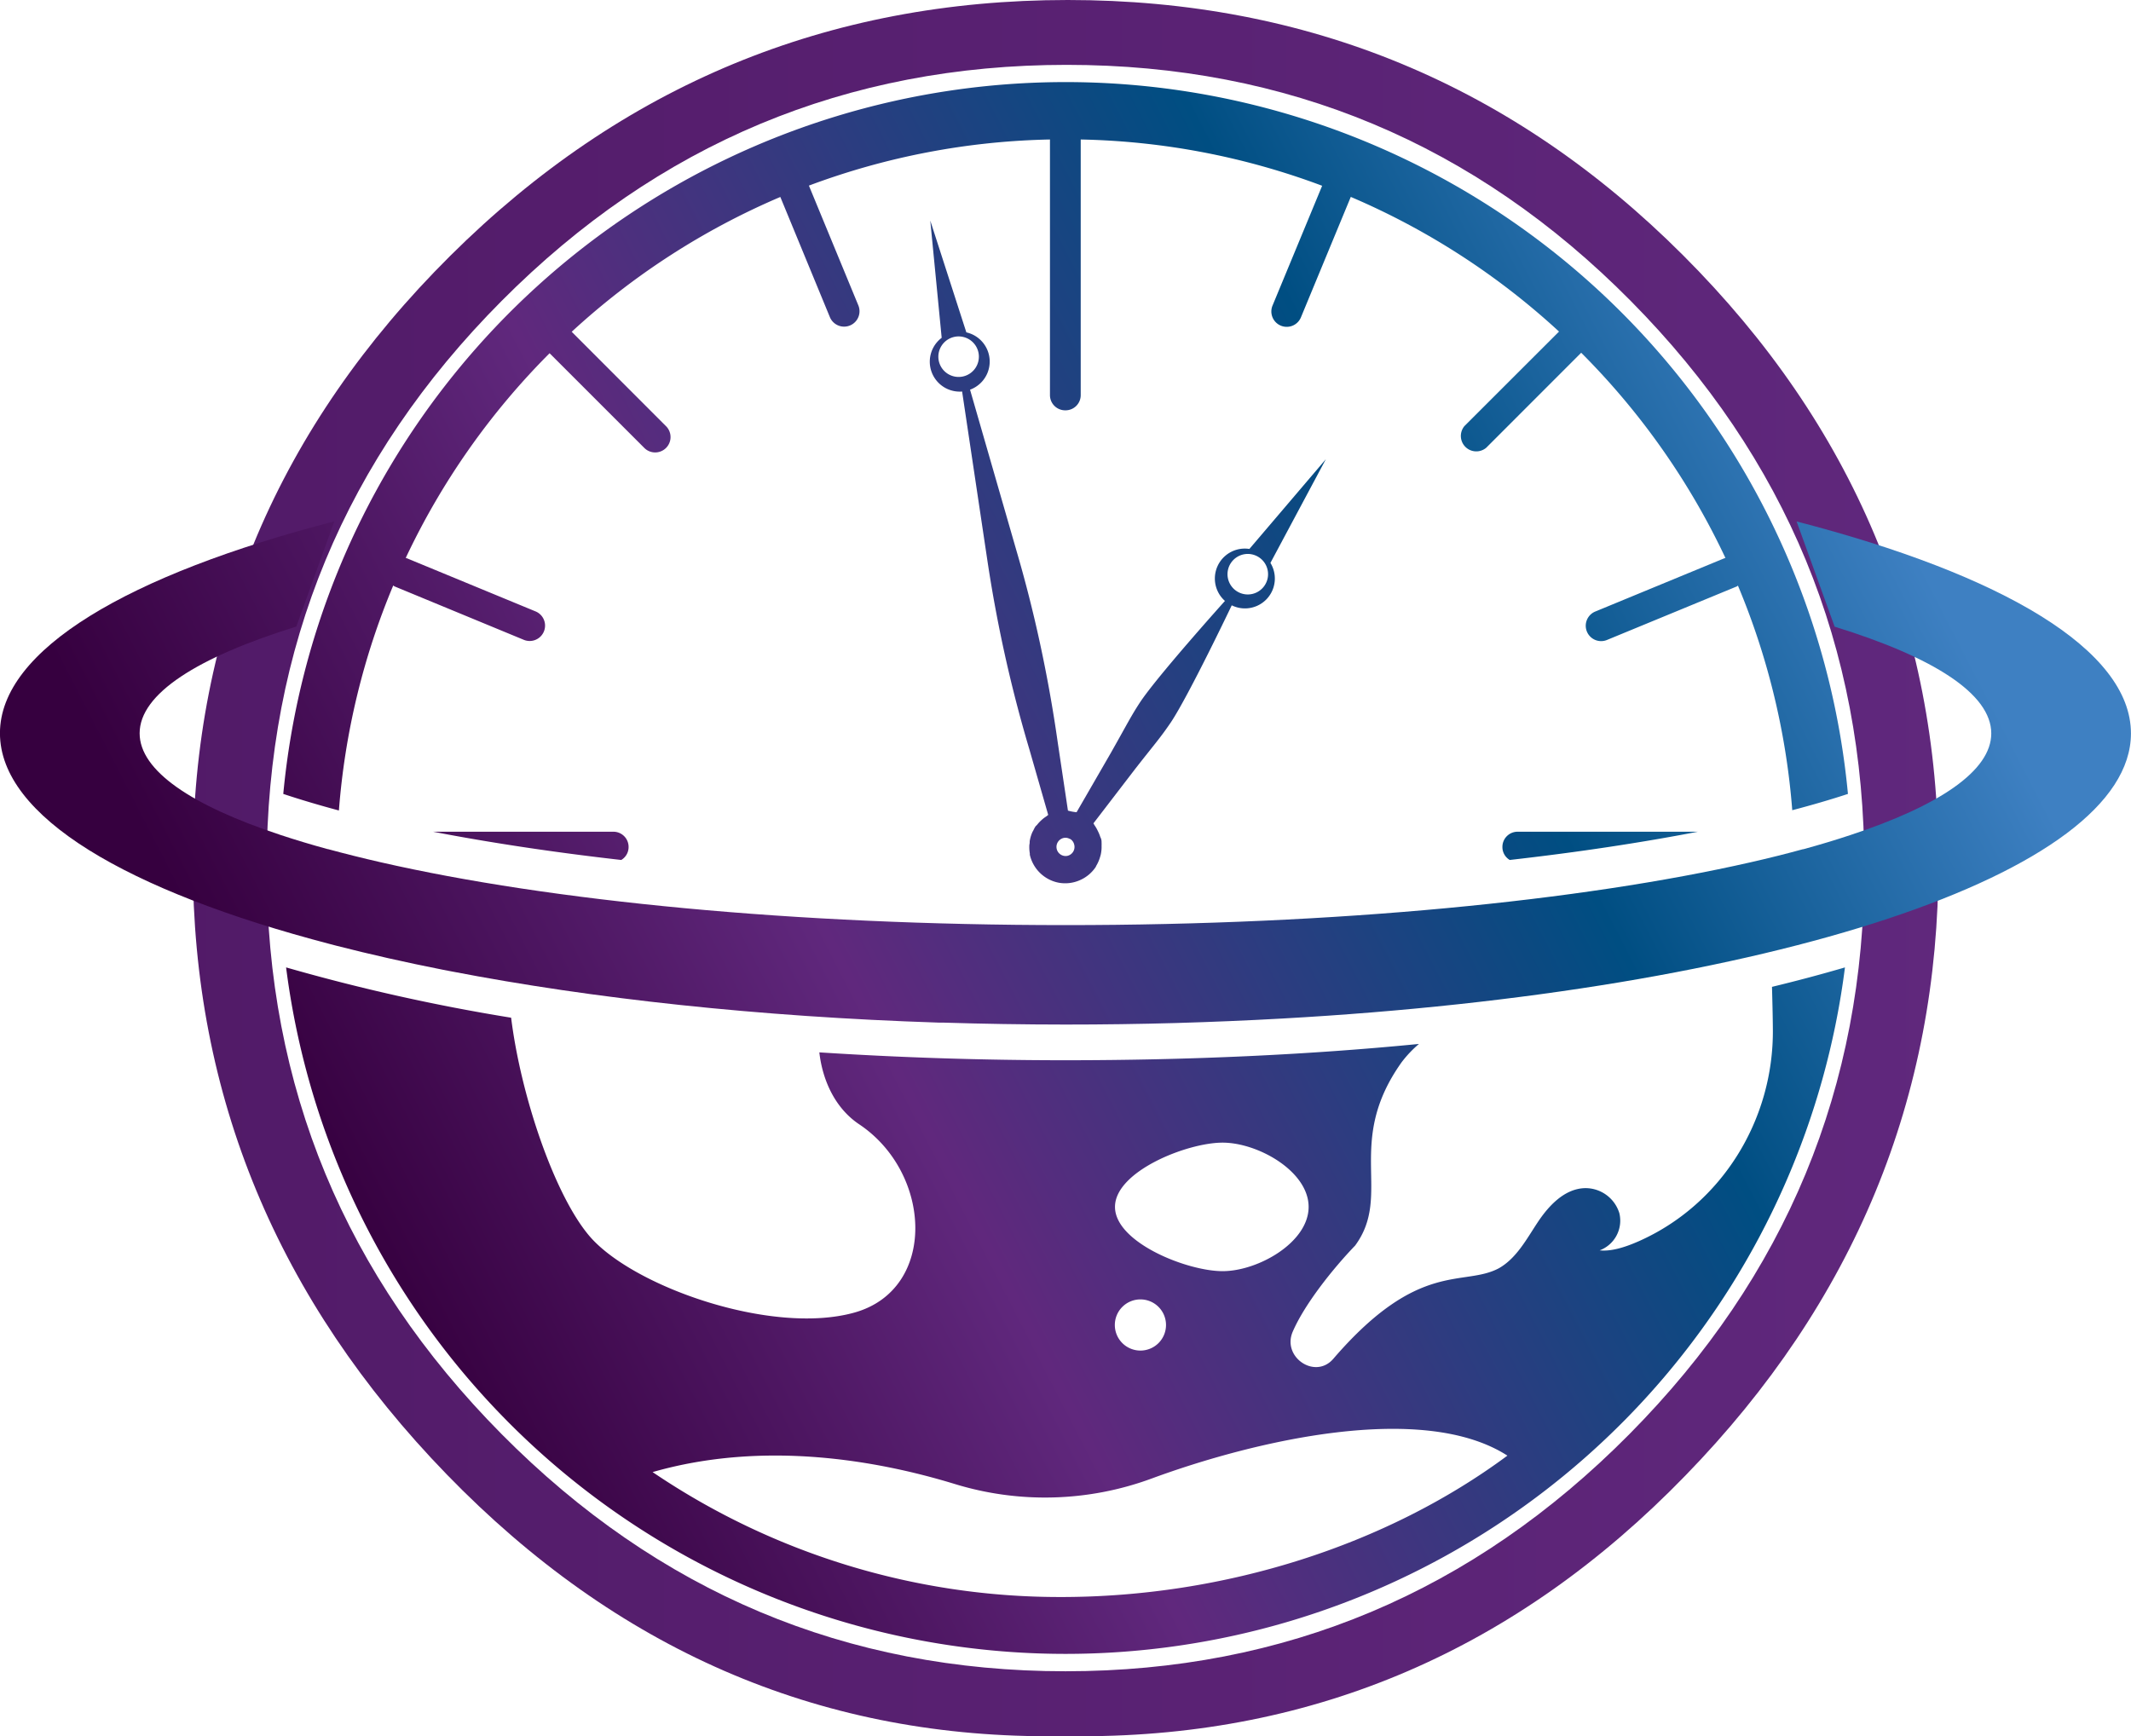 <svg id="Layer_1" data-name="Layer 1" xmlns="http://www.w3.org/2000/svg" xmlns:xlink="http://www.w3.org/1999/xlink" viewBox="0 0 392.24 319.62"><defs><style>.cls-1{fill:url(#linear-gradient);}.cls-2{fill:url(#linear-gradient-2);}.cls-3{fill:url(#linear-gradient-3);}.cls-4{fill:url(#linear-gradient-4);}.cls-5{fill:url(#linear-gradient-5);}.cls-6{fill:url(#linear-gradient-6);}.cls-7{fill:url(#linear-gradient-7);}</style><linearGradient id="linear-gradient" x1="-479.23" y1="372.07" x2="483.65" y2="372.07" gradientUnits="userSpaceOnUse"><stop offset="0" stop-color="#36003f"/><stop offset="1" stop-color="#60287d"/></linearGradient><linearGradient id="linear-gradient-2" x1="175.23" y1="420.22" x2="454.21" y2="276.6" gradientUnits="userSpaceOnUse"><stop offset="0" stop-color="#36003f"/><stop offset="0.33" stop-color="#60287d"/><stop offset="0.74" stop-color="#004e82"/><stop offset="1" stop-color="#3e80c2"/></linearGradient><linearGradient id="linear-gradient-3" x1="159.19" y1="389.08" x2="438.18" y2="245.45" xlink:href="#linear-gradient-2"/><linearGradient id="linear-gradient-4" x1="162.88" y1="396.25" x2="441.87" y2="252.63" xlink:href="#linear-gradient-2"/><linearGradient id="linear-gradient-5" x1="164.52" y1="399.42" x2="443.5" y2="255.8" xlink:href="#linear-gradient-2"/><linearGradient id="linear-gradient-6" x1="203.42" y1="475" x2="482.41" y2="331.37" xlink:href="#linear-gradient-2"/><linearGradient id="linear-gradient-7" x1="207.11" y1="482.15" x2="486.09" y2="338.53" xlink:href="#linear-gradient-2"/></defs><path class="cls-1" d="M203,483.7Q156.26,435.51,156.26,371t47.36-111.62Q251,212.26,317.3,212.26t113.27,47q46.95,46.95,47,111.82T431,483.9q-46.55,48-111.21,48h-6.18Q249.75,531.88,203,483.7ZM463.93,371.87q0-60.75-43-104.21T317.1,224.2q-60.77,0-104,43.46T169.85,371.87q0,60.75,43.25,104.41t103.79,43.66q60.56,0,103.8-43.66T463.93,371.87Z" transform="translate(-120.77 -212.26)"/><path class="cls-2" d="M451.46,308.26l7,19.37c18.2,5.62,28.83,12.38,28.83,19.65,0,6.87-9.52,13.29-25.92,18.71h0q-4.06,1.35-8.66,2.61l-.09,0q-4.58,1.26-9.69,2.42h0c-31.17,7.09-76.1,11.55-126.06,11.55S222,378.13,190.83,371h0q-5.1-1.17-9.7-2.42l-.07,0q-4.6-1.26-8.67-2.61h0c-16.4-5.42-25.92-11.84-25.92-18.71,0-7.27,10.63-14,28.84-19.65l7-19.37c-37.87,9.79-61.55,23.64-61.55,39s23.39,29.07,60.87,38.85l1.07.28q9.27,2.38,19.64,4.43l1.56.3c25.92,5,56.47,8.34,89.57,9.42l.78,0q11.14.35,22.63.36,10.28,0,20.29-.28h0q10-.29,19.66-.83h0C446,394.78,513,373.17,513,347.28,513,331.9,489.33,318.05,451.46,308.26Z" transform="translate(-120.77 -212.26)"/><path class="cls-3" d="M350.74,313.32a5.51,5.51,0,0,0-4.5,9.57s-12.34,13.73-15.6,18.62c-1.7,2.59-2.32,3.91-5.41,9.37l-6.3,10.91a8.15,8.15,0,0,1-1.59-.3L315.47,349q-1.32-9.31-3.32-18.52-1.87-8.61-4.35-17.06L299.32,284a5.51,5.51,0,0,0-.68-10.55L292,252.87l2.1,21.58a5.51,5.51,0,0,0,3.76,9.89l4.53,30.29q1.28,8.72,3.15,17.32,2,9.19,4.69,18.23l3.48,12.11c-.14.08-.24.2-.37.28a5.89,5.89,0,0,0-.89.69,6.45,6.45,0,0,0-.76.81c-.11.14-.25.23-.35.37a6.61,6.61,0,0,0-.34.64c-.08.15-.16.28-.23.43a6.8,6.8,0,0,0-.47,1.62c0,.21,0,.42-.06.64a7.1,7.1,0,0,0,.08,1.6,1.93,1.93,0,0,1,0,.24,6.79,6.79,0,0,0,1.81,3.29h0a6.74,6.74,0,0,0,3.48,1.86l0,0h0a6.68,6.68,0,0,0,3.95-.47h0a6.72,6.72,0,0,0,2.88-2.4,2.14,2.14,0,0,0,.1-.22,6.87,6.87,0,0,0,.66-1.46c.06-.21.13-.41.18-.62a6.62,6.62,0,0,0,.15-1.67,4.07,4.07,0,0,0,0-.49c0-.24,0-.48-.08-.72s-.14-.31-.19-.47a6.65,6.65,0,0,0-.42-1,6.56,6.56,0,0,0-.57-1c-.1-.13-.14-.28-.24-.4l7.67-10c3.86-4.94,4.57-5.64,6.58-8.59,3.26-4.88,11.21-21.55,11.21-21.55a5.5,5.5,0,0,0,7.12-7.81l10.2-19.09Zm-57.17-34.61a3.73,3.73,0,1,1,4.44,2.86A3.73,3.73,0,0,1,293.57,278.71Zm23.67,91.11a1.63,1.63,0,0,1-.66,0,1.74,1.74,0,0,1-.6-.25,1.68,1.68,0,0,1-.47-2.33,1.7,1.7,0,0,1,1.07-.72h0a1.73,1.73,0,0,1,.6,0,1.65,1.65,0,0,1,.52.2s0,0,.07,0a1.67,1.67,0,0,1,.73,1.06A1.68,1.68,0,0,1,317.24,369.82Zm36.29-49.76a3.73,3.73,0,1,1-1-5.18A3.72,3.72,0,0,1,353.53,320.06Z" transform="translate(-120.77 -212.26)"/><path class="cls-4" d="M200.49,365.38c10.41,2,22,3.77,34.63,5.2a2.75,2.75,0,0,0,1.35-2.34v-.07a2.79,2.79,0,0,0-2.79-2.79Z" transform="translate(-120.77 -212.26)"/><path class="cls-5" d="M183.15,361.47a133.43,133.43,0,0,1,10-41.42c.09.05.16.13.25.17l23.78,9.83a2.83,2.83,0,0,0,2.17-5.23L195.57,315l-.13,0a134.34,134.34,0,0,1,26.49-37.71l17.5,17.5a2.83,2.83,0,0,0,4-4L226,273.34a134.34,134.34,0,0,1,38.4-24.82l9.12,22.12a2.83,2.83,0,0,0,5.24-2.16l-9.1-22.05a134.05,134.05,0,0,1,44.37-8.49V285a2.8,2.8,0,0,0,2.8,2.8h.07a2.79,2.79,0,0,0,2.79-2.8V237.94a133.88,133.88,0,0,1,44.44,8.52l-9.11,22a2.83,2.83,0,1,0,5.23,2.16l9.15-22.11a134.25,134.25,0,0,1,38.33,24.79l-17.41,17.4a2.84,2.84,0,0,0,4,4l17.49-17.5A134.22,134.22,0,0,1,438.37,315a.5.5,0,0,0-.12,0l-23.79,9.82a2.83,2.83,0,1,0,2.16,5.23l23.79-9.81c.09,0,.16-.12.25-.17a133.54,133.54,0,0,1,10,41.35q5.49-1.44,10.25-3a144.64,144.64,0,0,0-288,0Q177.66,360,183.15,361.47Z" transform="translate(-120.77 -212.26)"/><path class="cls-6" d="M397.31,368.17v.07a2.75,2.75,0,0,0,1.35,2.34c12.61-1.43,24.22-3.19,34.63-5.2H400.11A2.79,2.79,0,0,0,397.31,368.17Z" transform="translate(-120.77 -212.26)"/><path class="cls-7" d="M447.09,401.76c.15,16.68-9.4,32.22-24.66,39-2.73,1.21-5.2,1.91-7.22,1.69a5.84,5.84,0,0,0,3.62-6.86,6.52,6.52,0,0,0-6.46-4.59c-3.7.17-6.57,3.26-8.61,6.35s-3.88,6.57-7.11,8.4c-6.53,3.47-14.65-1.63-30.35,16.53l-.11.13c-3.34,3.89-9.51-.31-7.47-5,2.16-5,7.31-11.51,11.48-15.84,6.94-9.43-2-18.89,8.55-33.74a21.14,21.14,0,0,1,3.2-3.38c-20.36,2-42.25,3-65.06,3-15.6,0-30.76-.51-45.31-1.45.61,5.31,3,10.36,7.36,13.26,13.43,9,14.35,30.36-.89,34.64s-41-4.84-48.85-14.16c-6.38-7.56-12.56-25.69-14.35-40.12a356.25,356.25,0,0,1-41.42-9.26,144.62,144.62,0,0,0,286.93,0q-6.41,1.88-13.43,3.58C447,396.56,447.07,399.18,447.09,401.76ZM345.8,422.62c6.54,0,15.84,5.29,15.84,11.83s-9.3,11.83-15.84,11.83S326,441,326,434.45,339.27,422.62,345.8,422.62Zm-15.12,28.86a4.71,4.71,0,1,1-4.71,4.71A4.71,4.71,0,0,1,330.68,451.48Zm-14.6,54.79a133.55,133.55,0,0,1-75.19-23c20.58-5.91,41.49-2.13,55.64,2.2a56.67,56.67,0,0,0,36.18-1c19-7,49.9-14.26,65.52-4.23C375.89,496.81,346.08,506.27,316.08,506.27Z" transform="translate(-120.77 -212.26)"/></svg>